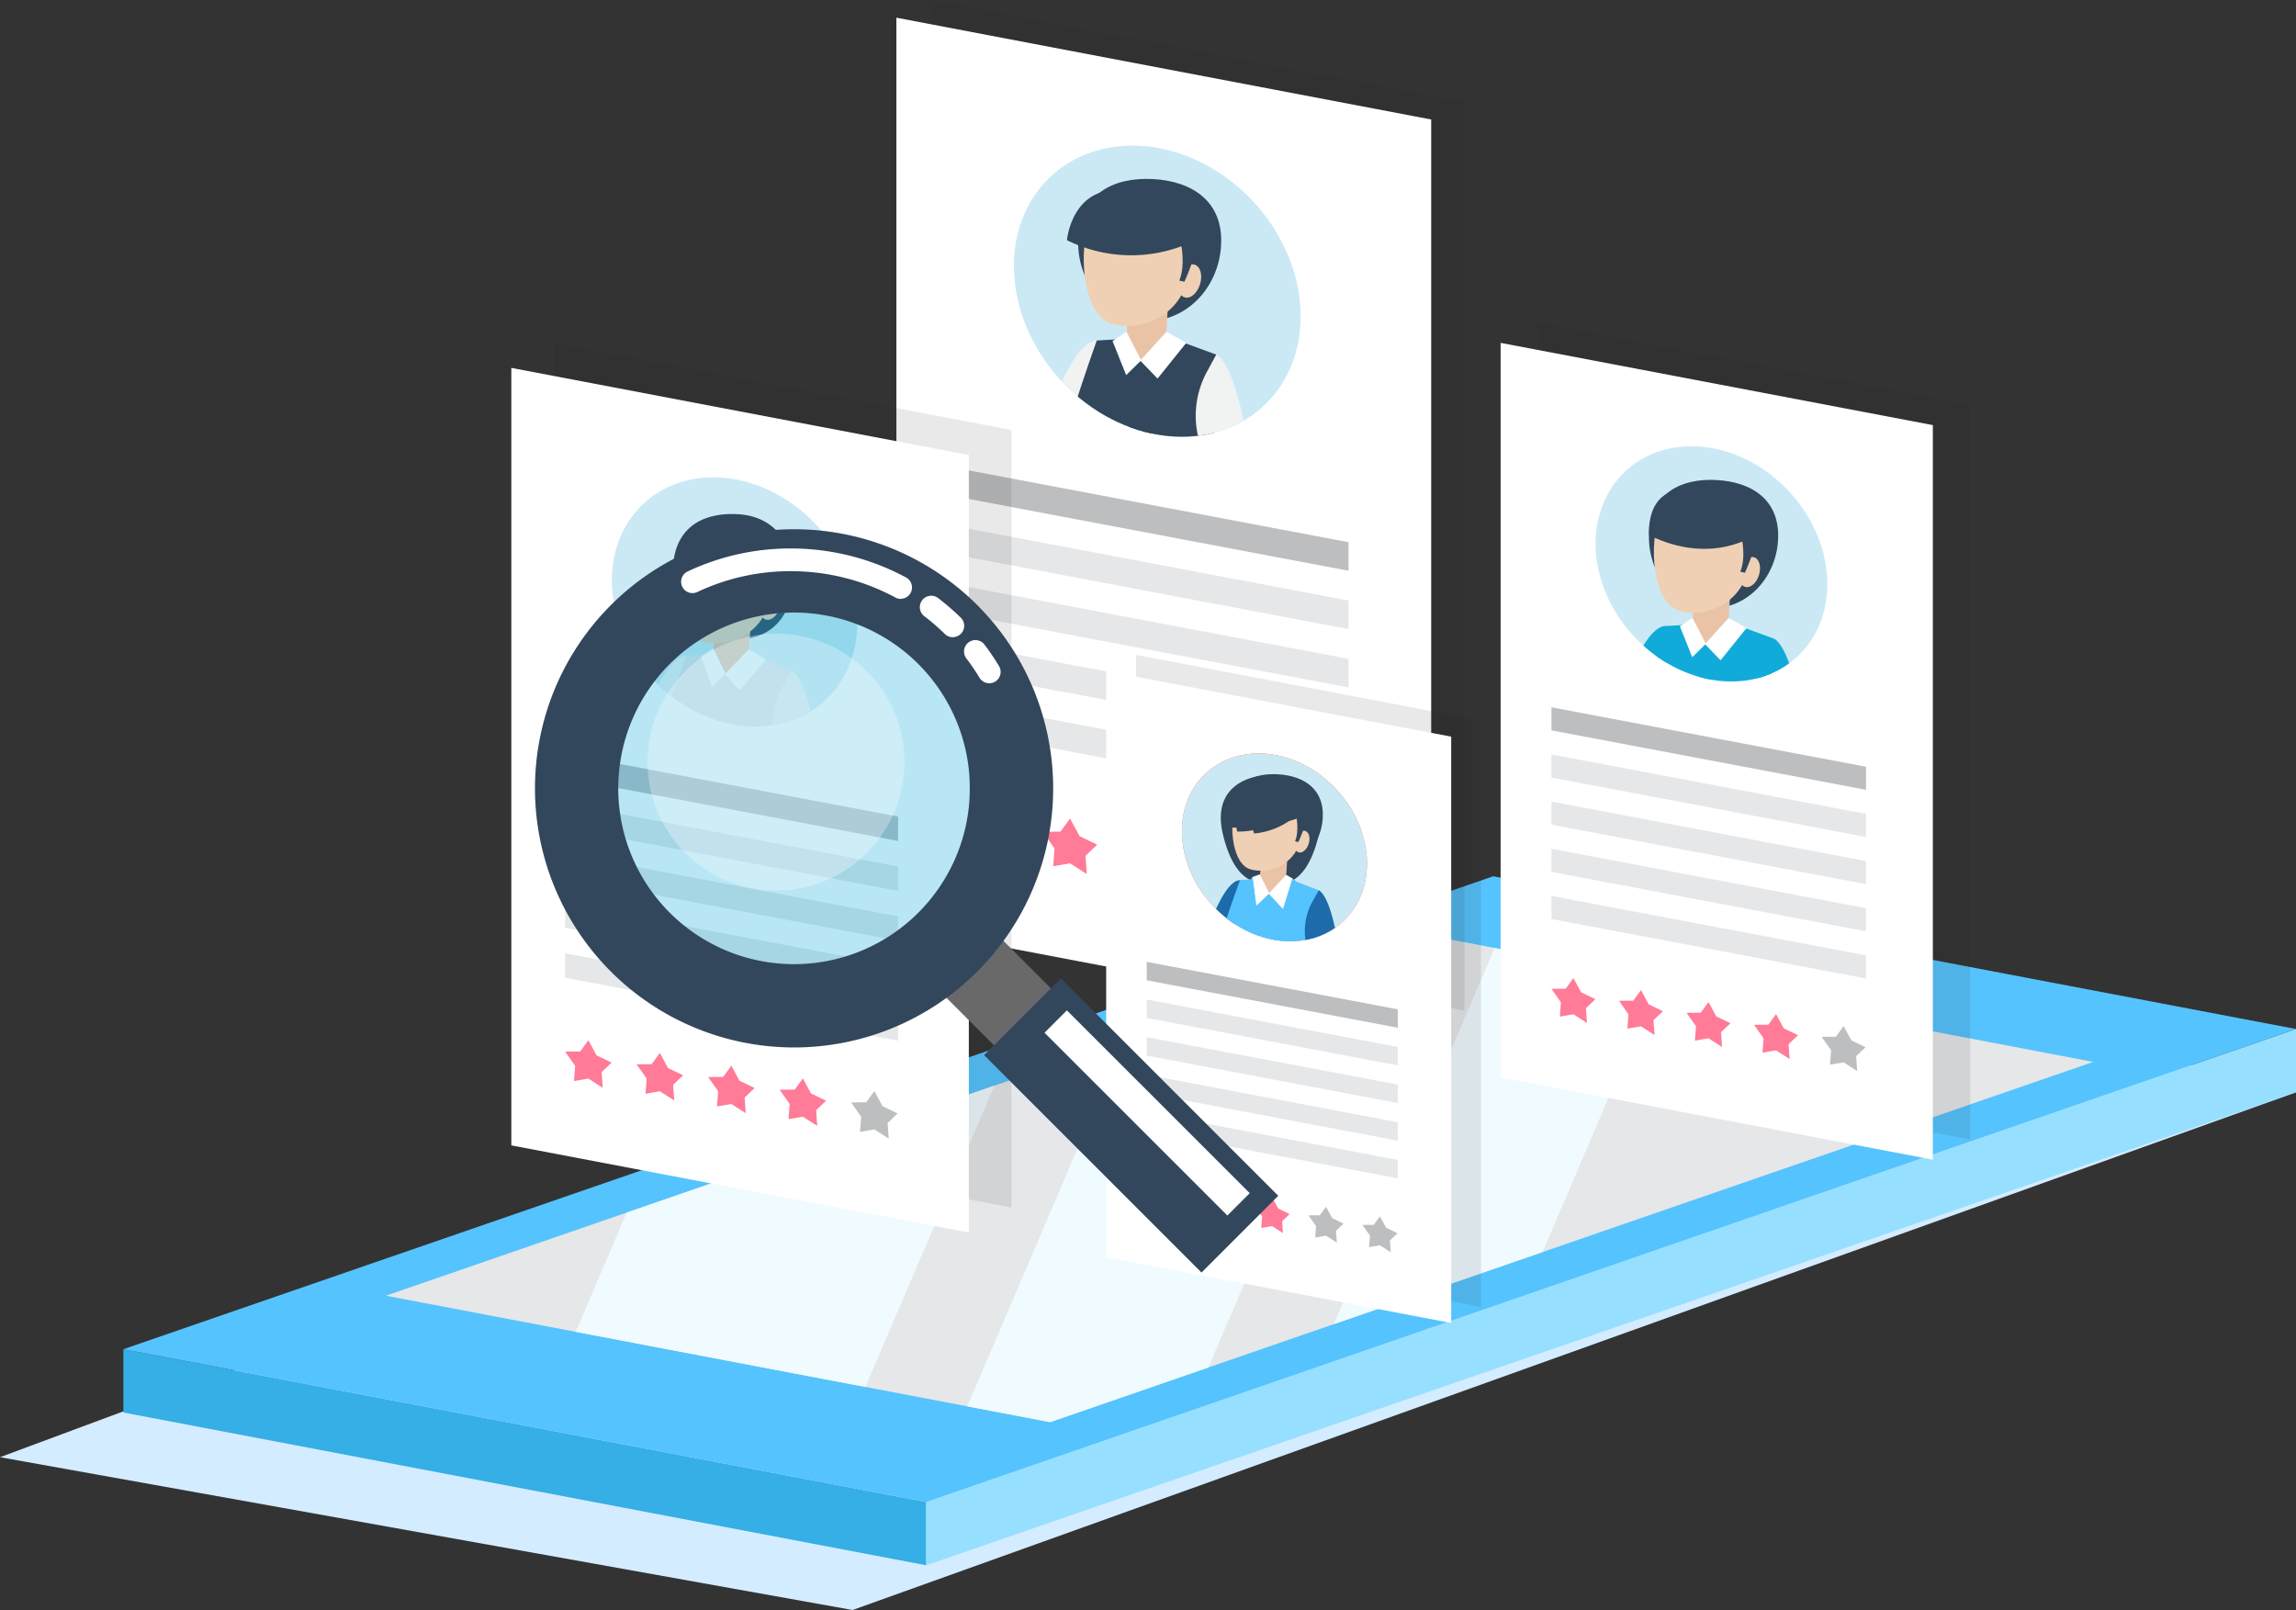 <svg xmlns="http://www.w3.org/2000/svg" xmlns:xlink="http://www.w3.org/1999/xlink" viewBox="0 0 758.81 532.08"><rect x="0" y="0" width="758.81" height="532.08" fill="#333333" stroke="none"/><defs><style>.cls-1{fill:none;}.cls-2{fill:#cbe9f4;}.cls-3{fill:#d4ecff;}.cls-4{fill:#35afe5;}.cls-5{fill:#97dfff;}.cls-6{fill:#55c3fe;}.cls-7{fill:#e6e7e8;}.cls-8{fill:#f0fbff;}.cls-9{opacity:0.3;}.cls-10{fill:#bcbec0;}.cls-11{fill:#231f20;opacity:0.1;}.cls-12{fill:#fff;}.cls-13{fill:#ff7b97;}.cls-14{clip-path:url(#clip-path);}.cls-15{fill:#32475c;}.cls-16{fill:#f1f2f2;}.cls-17{fill:#eac3a7;}.cls-18{fill:#f0d0b4;}.cls-19{clip-path:url(#clip-path-2);}.cls-20{clip-path:url(#clip-path-3);}.cls-21{fill:#10abd9;}.cls-22{fill:#f15a29;}.cls-23{clip-path:url(#clip-path-4);}.cls-24{fill:#1d6baa;}.cls-25{fill:#696969;}</style><clipPath id="clip-path"><path class="cls-1" d="M374.48,48.13c25.79.11,50.28,21.73,54.69,48.3s-12.93,48-38.72,47.91S340.17,122.6,335.76,96,348.68,48,374.48,48.13Z"/></clipPath><clipPath id="clip-path-2"><path class="cls-1" d="M235.91,157.75c22.06.09,43,18.59,46.79,41.31s-11.06,41.08-33.12,41-43-18.59-46.79-41.32S213.84,157.66,235.91,157.75Z"/></clipPath><clipPath id="clip-path-3"><path class="cls-1" d="M559.17,147.48c20.84.09,40.63,17.56,44.2,39s-10.45,38.81-31.29,38.72-40.64-17.57-44.2-39S538.32,147.39,559.17,147.48Z"/></clipPath><clipPath id="clip-path-4"><path class="cls-2" d="M416.05,249c16.63.07,32.43,14,35.28,31.16s-8.34,31-25,30.91-32.43-14-35.28-31.16S399.41,249,416.05,249Z"/></clipPath></defs><title>Asset 63</title><g id="Layer_2" data-name="Layer 2"><g id="Layer_1-2" data-name="Layer 1"><polygon class="cls-3" points="503.52 294.43 0 481.58 281.77 532.08 758.81 360.99 503.52 294.43"/><polygon class="cls-4" points="40.77 445.89 40.77 466.81 306.11 517.3 306.11 496.39 40.77 445.89"/><polygon class="cls-5" points="306.11 496.39 306.11 517.3 758.81 360.99 758.81 340.07 306.11 496.39"/><polygon class="cls-6" points="493.48 289.6 40.77 445.89 306.11 496.39 758.81 340.07 493.48 289.6"/><polygon class="cls-7" points="472.36 309.17 127.53 428.21 347.07 469.98 691.8 350.94 472.36 309.17"/><path class="cls-8" d="M458.36,314l-59,137.92L347.07,470l-27.41-5.22,51.65-120.71Zm90,9.64L494,313.29,440.81,437.61l69-23.83ZM190.27,440.15,286,458.37l42.61-99.58-121.5,41.95Z"/><g class="cls-9"><ellipse class="cls-10" cx="565.92" cy="315.56" rx="8.12" ry="4.06"/><ellipse class="cls-10" cx="587.68" cy="319.62" rx="8.12" ry="4.06"/><ellipse class="cls-10" cx="609.43" cy="323.68" rx="8.12" ry="4.06"/></g><polygon class="cls-11" points="307.27 0 307.27 300.37 484.01 334 484.01 33.64 307.27 0"/><polygon class="cls-12" points="296.25 5.85 296.25 306.22 473 339.85 473 39.49 296.25 5.85"/><polygon class="cls-10" points="317.03 154.87 317.03 164.31 445.67 188.62 445.67 179.19 317.03 154.87"/><polygon class="cls-7" points="317.03 174.15 317.03 183.59 445.67 207.9 445.67 198.47 317.03 174.15"/><polygon class="cls-7" points="317.03 193.43 317.03 202.87 445.67 227.19 445.67 217.75 317.03 193.43"/><polygon class="cls-7" points="317.03 212.72 317.03 222.16 445.67 246.47 445.67 237.04 317.03 212.72"/><polygon class="cls-7" points="317.03 232.01 317.03 241.44 445.67 265.75 445.67 256.32 317.03 232.01"/><path class="cls-2" d="M374.48,48.13c25.79.11,50.28,21.73,54.69,48.3s-12.93,48-38.72,47.91S340.17,122.6,335.76,96,348.68,48,374.48,48.13Z"/><polygon class="cls-13" points="326.01 265.59 322.85 269.92 317.03 269.99 320.9 275.48 320.46 281.35 326.01 280.39 331.56 283.97 331.12 277.89 334.99 274.23 329.17 271.42 326.01 265.59"/><polygon class="cls-13" points="353.64 270.5 350.48 274.84 344.66 274.9 348.52 280.39 348.08 286.26 353.64 285.31 359.18 288.88 358.75 282.81 362.61 279.14 356.79 276.33 353.64 270.5"/><polygon class="cls-13" points="381.26 275.4 378.1 279.75 372.28 279.81 376.14 285.3 375.71 291.17 381.26 290.22 386.81 293.79 386.37 287.71 390.23 284.05 384.42 281.24 381.26 275.4"/><polygon class="cls-13" points="408.88 280.32 405.72 284.66 399.9 284.71 403.76 290.21 403.33 296.08 408.88 295.13 414.43 298.7 413.99 292.62 417.86 288.96 412.04 286.15 408.88 280.32"/><polygon class="cls-10" points="436.5 285.23 433.34 289.57 427.52 289.63 431.39 295.12 430.95 300.99 436.5 300.04 442.05 303.61 441.62 297.53 445.48 293.87 439.66 291.07 436.5 285.23"/><g class="cls-14"><path class="cls-15" d="M403.56,81c-.77,14.47-12,25.64-25,24.94s-23-13-22.2-27.45,11.66-20,24.68-19.31S404.33,66.57,403.56,81Z"/><path class="cls-16" d="M361.23,132.51l-12,28.76-8.06-6.92s10.87-42.14,21.51-41.78l.73,22.84Z"/><path class="cls-15" d="M385.47,111.15,402,117.2,400.85,137l.81,11.45,3.23,38.69s-40.41,6.53-53-5.89c0,0,1-39.29,3.44-47.41s7.14-21.3,7.14-21.3Z"/><path class="cls-16" d="M397.28,148.48l8.59,21.84,9.41-2.4s-4.09-45.41-13.32-50.74l-3,5.54A30.39,30.39,0,0,0,397.28,148.48Z"/><path class="cls-17" d="M378.42,119.52h0a6.61,6.61,0,0,0,6.93-6.23l1-19.62a6.61,6.61,0,0,0-6.23-6.93h0A6.61,6.61,0,0,0,373.24,93l-1,19.62A6.6,6.6,0,0,0,378.42,119.52Z"/><path class="cls-18" d="M359.54,74.36c-3.21,12.14-.92,30.36,8.13,32.76s21.49-2.23,24.7-14.37-3.73-22.64-12.79-25S362.75,62.22,359.54,74.36Z"/><ellipse class="cls-18" cx="393.18" cy="92.88" rx="5.65" ry="3.59" transform="translate(189.28 441.65) rotate(-72.98)"/><path class="cls-15" d="M390.23,80.21s1.7,7.18-.47,12.51l1.68.38s4.16-9.06,3.81-12.63"/><polygon class="cls-15" points="377.01 119.04 382.24 122.76 378.95 129.8 374.73 129.58 372.3 121.94 377.01 119.04"/><polygon class="cls-15" points="374.68 128.52 379.15 129.14 383.6 171.63 376.22 184.26 369.22 169.79 374.68 128.52"/><polygon class="cls-12" points="372.26 109.58 367.69 112.73 372.19 123.97 377.16 119.1 372.26 109.58"/><polygon class="cls-12" points="385.51 109.63 392.05 113.31 382.56 125.11 376.84 119.19 385.51 109.63"/><path class="cls-15" d="M394.93,79.45a47.62,47.62,0,0,1-42.31-.08s1.82-21.06,23-15.75S395.31,79.1,395.31,79.1"/></g><polygon class="cls-11" points="183.09 113.33 183.09 370.28 334.29 399.06 334.29 142.11 183.09 113.33"/><polygon class="cls-12" points="168.99 121.58 168.99 378.53 320.19 407.31 320.19 150.36 168.99 121.58"/><polygon class="cls-10" points="186.77 249.06 186.77 257.13 296.82 277.93 296.82 269.87 186.77 249.06"/><polygon class="cls-7" points="186.77 265.56 186.77 273.63 296.82 294.43 296.82 286.36 186.77 265.56"/><polygon class="cls-7" points="186.77 282.05 186.77 290.13 296.82 310.93 296.82 302.86 186.77 282.05"/><polygon class="cls-7" points="186.77 298.55 186.77 306.63 296.82 327.43 296.82 319.35 186.77 298.55"/><polygon class="cls-7" points="186.77 315.05 186.77 323.12 296.82 343.92 296.82 335.85 186.77 315.05"/><path class="cls-2" d="M235.91,157.75c22.06.09,43,18.59,46.79,41.31s-11.06,41.08-33.12,41-43-18.59-46.79-41.32S213.84,157.66,235.91,157.75Z"/><polygon class="cls-13" points="194.45 343.77 191.75 347.49 186.77 347.54 190.08 352.24 189.71 357.26 194.45 356.45 199.2 359.5 198.83 354.31 202.13 351.17 197.15 348.77 194.45 343.77"/><polygon class="cls-13" points="218.08 347.98 215.38 351.69 210.4 351.74 213.71 356.44 213.34 361.46 218.08 360.65 222.83 363.7 222.46 358.51 225.76 355.37 220.78 352.97 218.08 347.98"/><polygon class="cls-13" points="241.71 352.18 239.01 355.89 234.03 355.94 237.34 360.64 236.96 365.66 241.71 364.85 246.46 367.9 246.09 362.71 249.39 359.57 244.41 357.17 241.71 352.18"/><polygon class="cls-13" points="265.34 356.38 262.64 360.09 257.66 360.14 260.97 364.84 260.6 369.86 265.34 369.05 270.09 372.1 269.71 366.9 273.02 363.77 268.04 361.38 265.34 356.38"/><polygon class="cls-10" points="288.97 360.58 286.27 364.29 281.29 364.34 284.6 369.04 284.22 374.07 288.97 373.25 293.72 376.3 293.35 371.11 296.65 367.97 291.67 365.57 288.97 360.58"/><g class="cls-19"><path class="cls-15" d="M262.07,192.94c-1,12.76-9.17,19.2-20.66,18.26s-20-12-18.91-24.79S233.29,169,244.77,170,263.11,180.19,262.07,192.94Z"/><path class="cls-16" d="M225.42,234.19l-11.31,25.1L207.17,253s10.65-36.94,20-36.35l.07,20.18Z"/><path class="cls-7" d="M247.36,215.93l14.45,5.76-1.52,17.46.43,10.13,1.89,34.24S226.76,288.27,216,277c0,0,1.91-34.66,4.22-41.77S227,216.6,227,216.6Z"/><path class="cls-16" d="M256.85,249.19l7,19.49,8.37-1.88s-2.48-40.2-10.49-45.13l-2.82,4.82A26.86,26.86,0,0,0,256.85,249.19Z"/><path class="cls-17" d="M240.93,223.15h0a5.83,5.83,0,0,0,6.27-5.32l1.41-17.3a5.84,5.84,0,0,0-5.32-6.27h0a5.84,5.84,0,0,0-6.27,5.33l-1.41,17.3A5.83,5.83,0,0,0,240.93,223.15Z"/><path class="cls-18" d="M225.39,182.8c-3.14,10.64-1.57,26.79,6.36,29.13s19-1.44,22.17-12.07-2.73-20.08-10.67-22.42S228.52,172.17,225.39,182.8Z"/><ellipse class="cls-18" cx="254.62" cy="200" rx="4.99" ry="3.18" transform="translate(-16.23 377.4) rotate(-71.37)"/><path class="cls-15" d="M252.34,188.74s1.33,6.39-.73,11l1.47.38s3.89-7.9,3.68-11.06"/><polygon class="cls-7" points="239.69 222.69 244.22 226.1 241.14 232.24 237.42 231.94 235.46 225.13 239.69 222.69"/><polygon class="cls-7" points="237.4 231 241.33 231.66 244.2 269.28 237.37 280.25 231.55 267.31 237.4 231"/><polygon class="cls-12" points="235.74 214.22 231.62 216.88 235.32 226.93 239.82 222.75 235.74 214.22"/><polygon class="cls-12" points="247.44 214.59 253.12 218.01 244.44 228.19 239.54 222.82 247.44 214.59"/><path class="cls-15" d="M252.6,190.57s-14.73-13-29.55-3.76c0,0,1.4-18.31,16.78-13.1,18.24,6.19,17,14.17,17,14.17"/></g><polygon class="cls-11" points="508.29 106.63 508.29 349.4 651.14 376.58 651.14 133.82 508.29 106.63"/><polygon class="cls-12" points="495.94 113.31 495.94 356.07 638.79 383.25 638.79 140.49 495.94 113.31"/><polygon class="cls-10" points="512.74 233.75 512.74 241.37 616.71 261.02 616.71 253.4 512.74 233.75"/><polygon class="cls-7" points="512.74 249.33 512.74 256.96 616.71 276.61 616.71 268.98 512.74 249.33"/><polygon class="cls-7" points="512.74 264.92 512.74 272.54 616.71 292.2 616.71 284.57 512.74 264.92"/><polygon class="cls-7" points="512.74 280.5 512.74 288.13 616.71 307.79 616.71 300.16 512.74 280.5"/><polygon class="cls-7" points="512.74 296.09 512.74 303.71 616.71 323.37 616.71 315.74 512.74 296.09"/><path class="cls-2" d="M559.17,147.48c20.84.09,40.63,17.56,44.2,39s-10.45,38.81-31.29,38.72-40.64-17.57-44.2-39S538.32,147.39,559.17,147.48Z"/><polygon class="cls-13" points="520 323.23 517.45 326.74 512.74 326.79 515.87 331.23 515.51 335.97 520 335.2 524.48 338.09 524.13 333.18 527.25 330.21 522.55 327.95 520 323.23"/><polygon class="cls-13" points="542.33 327.2 539.77 330.71 535.07 330.75 538.19 335.19 537.84 339.94 542.33 339.18 546.81 342.06 546.46 337.15 549.58 334.19 544.88 331.92 542.33 327.2"/><polygon class="cls-13" points="564.65 331.17 562.09 334.67 557.39 334.72 560.52 339.17 560.16 343.91 564.65 343.14 569.13 346.02 568.78 341.12 571.9 338.16 567.2 335.89 564.65 331.17"/><polygon class="cls-13" points="586.97 335.14 584.42 338.64 579.71 338.7 582.84 343.13 582.49 347.88 586.97 347.11 591.46 350 591.11 345.08 594.23 342.13 589.53 339.85 586.97 335.14"/><polygon class="cls-10" points="609.3 339.11 606.74 342.62 602.04 342.66 605.16 347.11 604.81 351.85 609.3 351.08 613.78 353.96 613.43 349.05 616.55 346.09 611.85 343.82 609.3 339.11"/><g class="cls-20"><path class="cls-15" d="M587.64,178.37c-.69,13.09-10.81,23.18-22.59,22.56S544.28,189.19,545,176.1,555.52,158,567.3,158.64,588.34,165.29,587.64,178.37Z"/><path class="cls-21" d="M549.36,224.91l-10.84,26-7.29-6.26s9.83-38.11,19.45-37.78l.66,20.65Z"/><path class="cls-21" d="M571.29,205.59l15,5.48L585.19,229l.73,10.35,2.92,35s-36.54,5.9-47.92-5.32c0,0,.94-35.53,3.11-42.87s6.46-19.26,6.46-19.26Z"/><path class="cls-21" d="M582,239.35l7.77,19.75,8.51-2.17s-3.7-41.07-12-45.88l-2.75,5A27.51,27.51,0,0,0,582,239.35Z"/><path class="cls-17" d="M564.91,213.16h0a6,6,0,0,0,6.26-5.63l.94-17.74a6,6,0,0,0-5.63-6.26h0a6,6,0,0,0-6.26,5.64l-.94,17.74A6,6,0,0,0,564.91,213.16Z"/><path class="cls-18" d="M547.84,172.33c-2.9,11-.83,27.46,7.35,29.62s19.44-2,22.34-13-3.38-20.47-11.57-22.64S550.74,161.35,547.84,172.33Z"/><ellipse class="cls-18" cx="578.25" cy="189.07" rx="5.11" ry="3.25" transform="translate(228.18 686.65) rotate(-72.98)"/><path class="cls-15" d="M575.59,177.62s1.54,6.5-.43,11.32l1.52.34s3.76-8.19,3.44-11.42"/><polygon class="cls-21" points="563.63 212.73 568.36 216.09 565.39 222.46 561.58 222.26 559.37 215.35 563.63 212.73"/><polygon class="cls-21" points="561.53 221.3 565.57 221.86 569.6 260.28 562.92 271.7 556.59 258.62 561.53 221.3"/><polygon class="cls-12" points="559.34 204.18 555.2 207.02 559.28 217.19 563.77 212.78 559.34 204.18"/><polygon class="cls-12" points="571.32 204.22 577.23 207.55 568.64 218.22 563.48 212.87 571.32 204.22"/><path class="cls-15" d="M579.83,176.93S565.49,187,545,176.85c0,0-1.73-19,17.4-14.24s17.83,14,17.83,14"/></g><polygon class="cls-11" points="375.44 216.42 375.44 410.19 489.46 431.89 489.46 238.12 375.44 216.42"/><polygon class="cls-12" points="365.58 221.75 365.58 415.52 479.61 437.22 479.61 243.45 365.58 221.75"/><polygon class="cls-10" points="378.99 317.88 378.99 323.97 461.98 339.66 461.98 333.57 378.99 317.88"/><polygon class="cls-7" points="378.99 330.33 378.99 336.41 461.98 352.1 461.98 346.01 378.99 330.33"/><polygon class="cls-7" points="378.99 342.76 378.99 348.85 461.98 364.54 461.98 358.45 378.99 342.76"/><polygon class="cls-7" points="378.99 355.2 378.99 361.29 461.98 376.98 461.98 370.89 378.99 355.2"/><polygon class="cls-7" points="378.99 367.64 378.99 373.74 461.98 389.42 461.98 383.33 378.99 367.64"/><path class="cls-22" d="M416.05,249c16.63.07,32.43,14,35.28,31.16s-8.34,31-25,30.91-32.43-14-35.28-31.16S399.41,249,416.05,249Z"/><polygon class="cls-13" points="384.78 389.31 382.75 392.11 378.99 392.15 381.49 395.69 381.2 399.48 384.78 398.86 388.37 401.17 388.08 397.25 390.58 394.89 386.82 393.08 384.78 389.31"/><polygon class="cls-13" points="402.61 392.48 400.57 395.28 396.81 395.31 399.31 398.86 399.02 402.65 402.61 402.04 406.18 404.34 405.9 400.42 408.4 398.05 404.64 396.24 402.61 392.48"/><polygon class="cls-13" points="420.42 395.64 418.38 398.44 414.63 398.48 417.13 402.03 416.84 405.81 420.42 405.2 424 407.5 423.72 403.59 426.21 401.22 422.46 399.41 420.42 395.64"/><polygon class="cls-10" points="438.24 398.82 436.2 401.62 432.45 401.65 434.94 405.2 434.66 408.98 438.24 408.38 441.82 410.67 441.54 406.75 444.03 404.39 440.28 402.58 438.24 398.82"/><polygon class="cls-10" points="456.06 401.99 454.02 404.78 450.27 404.82 452.76 408.37 452.48 412.15 456.06 411.54 459.64 413.84 459.36 409.92 461.86 407.56 458.1 405.75 456.06 401.99"/><path class="cls-2" d="M416.05,249c16.63.07,32.43,14,35.28,31.16s-8.34,31-25,30.91-32.43-14-35.28-31.16S399.41,249,416.05,249Z"/><g class="cls-23"><path class="cls-15" d="M423.5,291.54a42.66,42.66,0,0,1,.65-34.63s15.62,1.71,11.73,18.81-12.09,16.12-12.09,16.12"/><path class="cls-15" d="M416.47,291.19a42.66,42.66,0,0,0-.65-34.63s-15.62,1.71-11.73,18.81,12.09,16.12,12.09,16.12"/><path class="cls-15" d="M437.16,270.43c-.61,9.51-8.06,16.77-16.62,16.22s-15-8.72-14.4-18.23,7.82-13.07,16.39-12.52S437.78,260.92,437.16,270.43Z"/><path class="cls-24" d="M408.92,304l-8.11,18.84-5.26-4.62S403,290.54,410,290.86l.31,15Z"/><path class="cls-6" d="M425,290.1l10.84,4.11-.91,13,.44,7.54,1.83,25.49s-26.64,4-34.83-4.28c0,0,1-25.84,2.62-31.16s4.86-14,4.86-14Z"/><path class="cls-24" d="M432.52,314.75,438,329.18l6.21-1.51s-2.35-29.91-8.37-33.48l-2,3.62A20,20,0,0,0,432.52,314.75Z"/><path class="cls-17" d="M420.33,295.56h0a4.35,4.35,0,0,0,4.6-4.05l.84-12.9a4.35,4.35,0,0,0-4-4.61h0a4.34,4.34,0,0,0-4.6,4l-.84,12.9A4.35,4.35,0,0,0,420.33,295.56Z"/><path class="cls-18" d="M408.25,265.7c-2.2,8-.83,20,5.1,21.62S427.51,286,429.71,278s-2.28-14.92-8.23-16.57S410.45,257.74,408.25,265.7Z"/><path class="cls-18" d="M428,277.42c-.62,2-.12,3.86,1.13,4.26s2.76-.87,3.38-2.82.12-3.86-1.13-4.26S428.61,275.47,428,277.42Z"/><path class="cls-15" d="M428.4,269.79s1.07,4.74-.4,8.23l1.1.26s2.8-5.93,2.6-8.27"/><polygon class="cls-6" points="419.4 295.23 422.82 297.72 420.6 302.33 417.83 302.14 416.28 297.1 419.4 295.23"/><polygon class="cls-6" points="417.8 301.45 420.74 301.89 423.34 329.87 418.39 338.13 413.89 328.56 417.8 301.45"/><polygon class="cls-12" points="416.35 288.97 413.93 289.83 415.17 299.34 419.5 295.27 416.35 288.97"/><polygon class="cls-12" points="425.06 289.11 427.19 290.33 424.07 300.47 419.29 295.33 425.06 289.11"/><path class="cls-15" d="M431.49,269.32a31.32,31.32,0,0,1-27.83-.38s1.36-13.84,15.24-10.19,12.86,10.34,12.86,10.34"/><path class="cls-15" d="M424.21,267a24.34,24.34,0,0,1-18.68,6.43s-2.14-8.7,7.78-10,11,3.32,11,3.32"/><path class="cls-15" d="M427.12,267.18a24.33,24.33,0,0,1-18.22,7.63s-2.71-8.55,7.11-10.45,11.2,2.6,11.2,2.6"/><path class="cls-15" d="M431.76,265.88a24.33,24.33,0,0,1-17.28,9.57s-3.62-8.2,5.94-11.16,11.41,1.37,11.41,1.37"/><polygon class="cls-6" points="417.89 320.12 427.19 290.33 434.26 295.97 427.87 303.69 430.31 308.44 417.89 320.12"/><polygon class="cls-6" points="417.89 320.12 413.93 289.83 408.77 295.6 412.99 301.3 409.71 306.39 417.89 320.12"/></g><g class="cls-9"><circle class="cls-21" cx="263.31" cy="260.84" r="75.2"/></g><g class="cls-9"><circle class="cls-12" cx="256.47" cy="251.85" r="42.45"/></g><rect class="cls-25" x="324.61" y="302.93" width="26.62" height="66.22" transform="translate(-138.64 337.39) rotate(-45)"/><rect class="cls-15" x="355.91" y="321.15" width="35.87" height="101.62" transform="translate(-153.52 373.28) rotate(-45)"/><rect class="cls-12" x="373.89" y="325.09" width="10.45" height="85.45" transform="translate(-149.04 375.89) rotate(-45.01)"/><path class="cls-15" d="M201.87,200A85.63,85.63,0,1,0,323,200,85.63,85.63,0,0,0,201.87,200ZM303.51,301.62a58.1,58.1,0,1,1,0-82.16A58.1,58.1,0,0,1,303.51,301.62Z"/><path class="cls-12" d="M326.93,225.8a3.75,3.75,0,0,1-3.21-1.81,73.69,73.69,0,0,0-4.35-6.41,3.75,3.75,0,0,1,6-4.54,80.91,80.91,0,0,1,4.79,7.07,3.75,3.75,0,0,1-3.21,5.69Z"/><path class="cls-12" d="M314.91,210.6a3.74,3.74,0,0,1-2.63-1.07,73.5,73.5,0,0,0-6.79-5.88,3.75,3.75,0,1,1,4.55-6,81.43,81.43,0,0,1,7.49,6.48,3.75,3.75,0,0,1-2.62,6.43Z"/><path class="cls-12" d="M297.74,197.94a3.76,3.76,0,0,1-1.78-.45,72.84,72.84,0,0,0-34.57-8.73,72,72,0,0,0-30.93,6.89,3.75,3.75,0,0,1-3.2-6.79,79.53,79.53,0,0,1,34.13-7.6,80.34,80.34,0,0,1,38.14,9.63,3.75,3.75,0,0,1-1.79,7Z"/></g></g></svg>